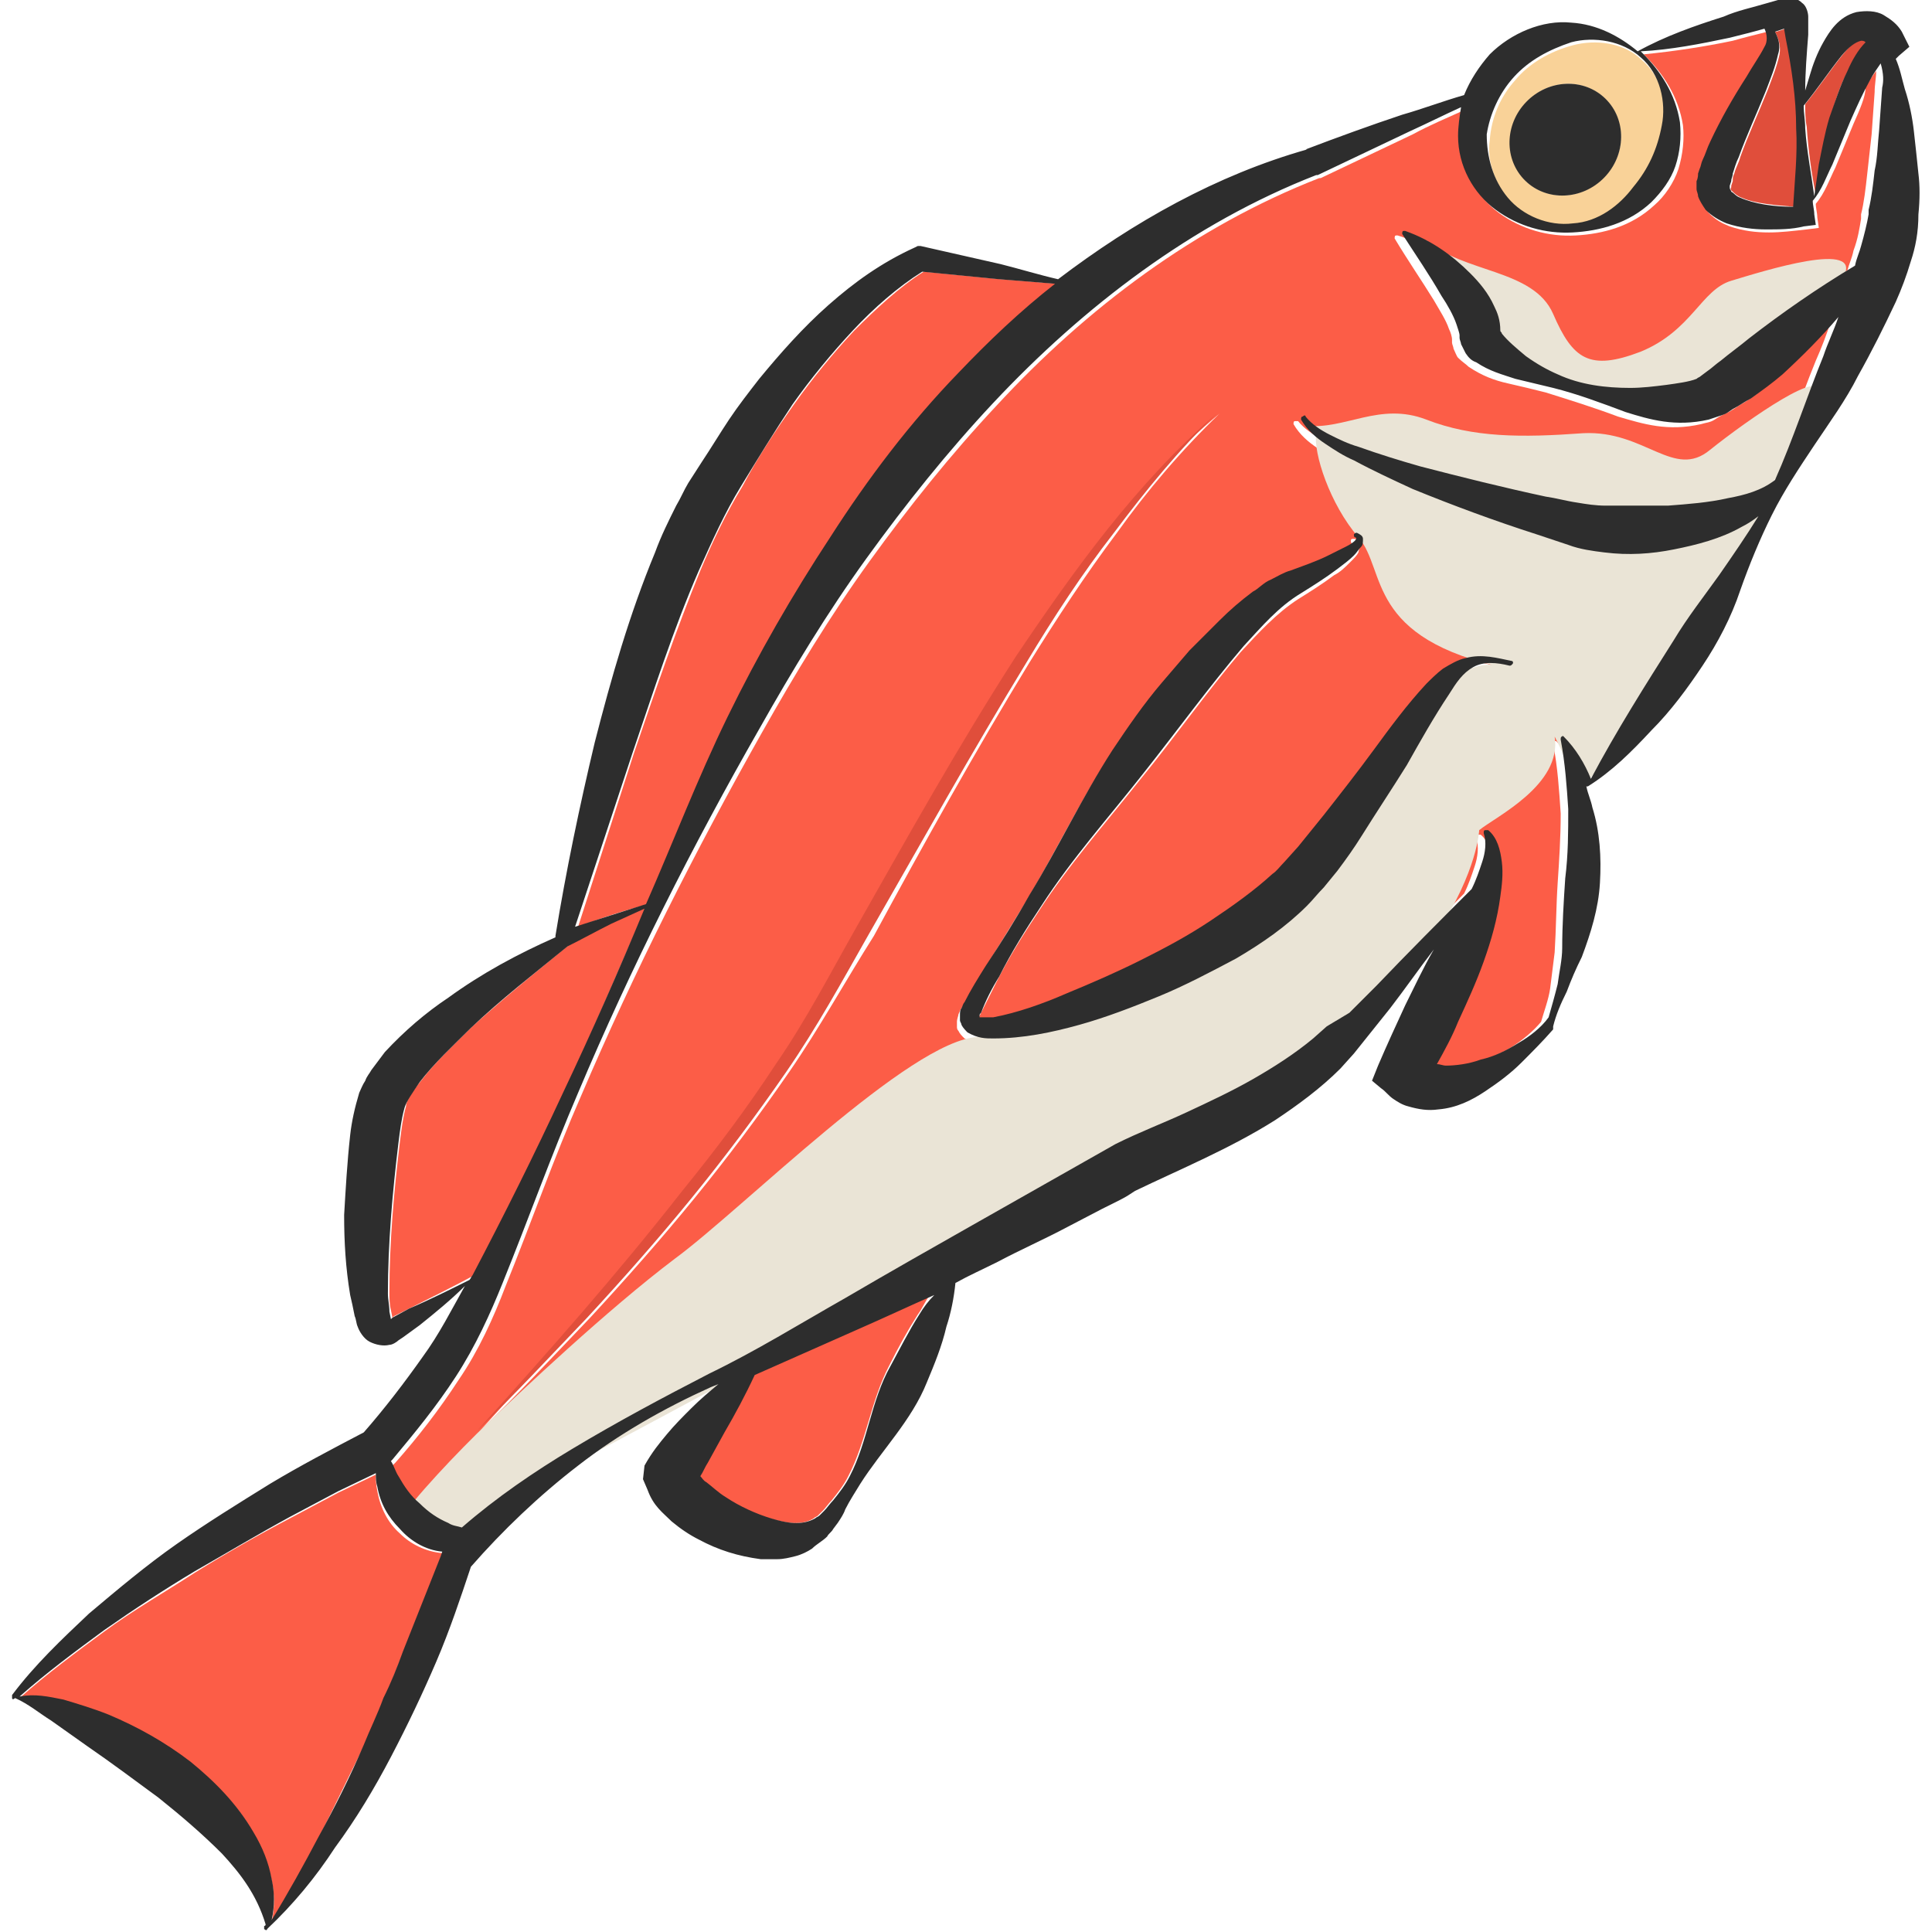 <?xml version="1.0" encoding="utf-8"?>
<!-- Generator: Adobe Illustrator 24.1.2, SVG Export Plug-In . SVG Version: 6.00 Build 0)  -->
<svg version="1.1" id="Layer_1" xmlns="http://www.w3.org/2000/svg" xmlns:xlink="http://www.w3.org/1999/xlink" x="0px" y="0px"
	 viewBox="0 0 128 128" style="enable-background:new 0 0 128 128;" xml:space="preserve">
<style type="text/css">
	.st0{fill:#E2B647;}
	.st1{fill:#FC5D47;}
	.st2{fill:#E04E3B;}
	.st3{fill:#F9D298;}
	.st4{fill:#2D2D2D;}
	.st5{fill:#EAE4D6;}
</style>
<g>
	<path class="st0" d="M25.6,87.5C25.7,87.5,25.6,87.5,25.6,87.5l0.1,0c0,0,0,0,0,0C25.7,87.4,25.7,87.4,25.6,87.5z"/>
	<path class="st1" d="M48.3,47.5c2-4.1,4.2-8.1,6.8-11.9c2.5-3.8,5.3-7.5,8.5-10.9c2-2.1,4.1-4.1,6.4-5.9c-1.2-0.1-2.5-0.2-3.7-0.3
		L61.2,18c-1.6,1-3.2,2.5-4.6,3.9c-1.4,1.5-2.8,3.2-4,4.9c-1.2,1.7-2.4,3.5-3.4,5.4c-1.1,1.8-2,3.7-2.8,5.6c-1.6,3.9-3,8-4.4,12.1
		l-3.7,11.5c1.6-0.6,3.1-1.1,4.7-1.5C44.7,55.7,46.4,51.6,48.3,47.5z"/>
	<path class="st1" d="M49.9,91.1c-0.6,1.3-1.3,2.6-2,3.8l-1.1,2c-0.2,0.3-0.4,0.6-0.5,0.9c0.1,0.1,0.3,0.3,0.4,0.4
		c0.4,0.3,0.8,0.7,1.3,1c0.9,0.6,1.9,1.2,3,1.4c1,0.3,2.1,0.5,2.9,0c0.1-0.1,0.2-0.1,0.3-0.2l0.3-0.3c0.2-0.2,0.4-0.5,0.6-0.7
		c0.4-0.5,0.8-1,1.1-1.6c1.2-2.3,1.5-5,2.7-7.3c0.6-1.2,1.2-2.3,1.9-3.4c0.3-0.4,0.5-0.9,0.8-1.3c-1.6,0.8-3.2,1.5-4.9,2.2
		L49.9,91.1z"/>
	<path class="st2" d="M117.9,3.6c-0.2,0.9-0.5,1.6-0.8,2.4c-0.6,1.5-1.3,3-1.8,4.4c-0.1,0.4-0.3,0.7-0.4,1.1
		c-0.1,0.2-0.1,0.3-0.1,0.5l-0.1,0.3c0,0.1,0,0.1,0,0.1c-0.1,0.2,0,0.2,0.1,0.3c0.1,0.1,0.3,0.3,0.6,0.4c0.9,0.4,2.3,0.5,3.5,0.6
		c0.1-1.7,0.2-3.5,0.2-5.2c0-2-0.3-4-0.7-6l-0.1-0.6l-0.6,0.2c0,0-0.1,0-0.1,0C117.8,2.5,118,3,117.9,3.6z"/>
	<path class="st1" d="M24.9,97.7l-2.5,1.2l-3.2,1.7c-2.1,1.1-4.2,2.3-6.3,3.6c-2,1.3-4.1,2.5-6,3.9c-1.9,1.4-3.8,2.8-5.6,4.4
		c1-0.2,2,0.1,2.9,0.2c1,0.2,2,0.6,3,1c1.9,0.8,3.7,1.8,5.4,3.1c1.6,1.3,3.2,2.8,4.2,4.7c0.5,0.9,1,2,1.2,3.1c0.2,0.9,0.2,1.8,0,2.7
		c1.1-1.8,2.2-3.7,3.1-5.5c1-2,2-4.1,3-6.1c0.5-1,0.9-2.1,1.3-3.1c0.5-1,0.9-2.1,1.3-3.1l2.5-6.3l0.1-0.3c-1.1-0.1-2.1-0.6-2.8-1.3
		c-0.8-0.7-1.3-1.7-1.5-2.8C24.9,98.3,24.9,98,24.9,97.7z"/>
	<path class="st3" d="M100,13.3c1,1.2,2.6,1.9,4.3,1.7c1.7-0.2,3.1-1.3,4-2.4c0.9-1.2,1.6-2.6,1.9-4.1c0.3-1.5-0.1-3.4-1.4-4.5
		c-1.2-1.2-3.1-1.4-4.6-1c-1.5,0.4-2.9,1.2-3.8,2.3c-1,1.1-1.6,2.5-1.7,4C98.5,10.6,99,12.1,100,13.3z M101.1,6.8
		c1.4-1.5,3.7-1.7,5.2-0.3c1.4,1.3,1.5,3.7,0,5.2c-1.4,1.5-3.7,1.7-5.2,0.3C99.7,10.6,99.7,8.3,101.1,6.8z"/>
	<path class="st1" d="M31.4,84.4c2.1-4,4.1-8,6-12.1c1.9-4,3.6-8.1,5.4-12.2l-2.2,1c-1,0.5-2,1-2.9,1.5c-2.2,1.8-4.4,3.6-6.4,5.4
		c-1.2,1.2-2.5,2.4-3.4,3.6c-0.5,0.6-1,1.3-1,1.7c-0.2,0.7-0.3,1.5-0.4,2.3c-0.4,3.3-0.7,6.7-0.7,10c0,0.4,0,0.8,0.1,1.2l0.1,0.5
		l0.1-0.1l1.2-0.6c1.4-0.7,2.8-1.4,4.1-2.1C31.3,84.6,31.4,84.5,31.4,84.4z"/>
	<path class="st2" d="M122.1,3.6c-0.8,1-1.6,2.2-2.5,3.3c0,0.5,0,1,0.1,1.5c0.1,1.5,0.3,3,0.6,4.5c0.1-0.7,0.2-1.4,0.3-2.1
		c0.2-1,0.4-2.1,0.7-3.1c0.3-1,0.6-2.1,1.2-3.1c0.4-0.7,0.8-1.4,1.3-2c-0.1,0-0.2-0.1-0.3-0.1C123,2.6,122.6,3,122.1,3.6z"/>
	<path class="st0" d="M99.4,21.9L99.4,21.9C99.4,22,99.4,22,99.4,21.9C99.4,22,99.4,22,99.4,21.9z"/>
	<path class="st0" d="M99.4,21.8C99.4,21.9,99.4,21.9,99.4,21.8C99.4,21.9,99.4,21.9,99.4,21.8C99.4,21.8,99.4,21.8,99.4,21.8z"/>
	<path class="st1" d="M122.8,8.2l-1.2,2.9c-0.4,0.8-0.7,1.7-1.3,2.4c0,0.3,0.1,0.6,0.1,0.9l0.1,0.7l-0.8,0.1
		c-0.9,0.1-1.7,0.2-2.5,0.2c-0.9,0-1.7-0.1-2.6-0.4c-0.5-0.2-0.9-0.4-1.4-0.9c-0.2-0.3-0.4-0.5-0.5-0.9c0-0.2-0.1-0.3-0.1-0.5
		c0-0.2,0-0.3,0-0.5c0-0.2,0-0.3,0.1-0.5l0.1-0.3c0.1-0.2,0.1-0.4,0.2-0.6c0.1-0.4,0.3-0.8,0.5-1.2c0.7-1.6,1.6-2.9,2.4-4.3
		c0.4-0.7,0.9-1.4,1.2-2c0.2-0.3,0.2-0.8,0-1.2c-0.8,0.2-1.6,0.4-2.3,0.6c-1.9,0.4-3.9,0.7-5.9,0.9c0,0,0.1,0.1,0.1,0.1
		c1.2,1.2,2.2,2.7,2.5,4.6c0.1,0.9,0,1.9-0.3,2.9c-0.3,0.9-0.9,1.8-1.6,2.4c-1.5,1.4-3.4,1.9-5.2,2c-1.8,0.1-3.6-0.4-5.1-1.5
		c-1.5-1.1-2.5-3-2.5-4.9c0-0.6,0-1.3,0.2-1.9c-1.1,0.5-2.3,1-3.4,1.6l-6.1,2.9l-0.1,0c-8.2,3.2-15.4,8.6-21.4,15.1
		c-3,3.2-5.8,6.7-8.4,10.3c-2.6,3.6-4.9,7.4-7.1,11.3c-4.4,7.8-8.5,15.9-12,24.1c-1.8,4.1-3.3,8.4-5,12.6c-0.8,2.1-1.8,4.3-3.1,6.2
		c-1.3,2-2.7,3.8-4.2,5.5L26,97.1c0.1,0.4,0.3,0.7,0.5,1c0.4,0.7,0.9,1.3,1.4,1.8c0.6,0.5,1.2,1,1.9,1.3c0.3,0.1,0.6,0.2,0.9,0.3
		c2.3-2,4.8-3.7,7.3-5.2c3-1.8,6-3.5,9.1-5c3.1-1.5,6-3.3,9-5c3-1.8,5.9-3.5,8.9-5.1l9-5.1c1.6-0.8,3.2-1.5,4.7-2.1
		c1.5-0.7,3-1.4,4.4-2.2c1.4-0.8,2.8-1.7,4-2.7l0.9-0.8l0.9-0.9l1.8-1.8c2.1-2.1,4.2-4.3,6.3-6.4c0.3-0.6,0.5-1.2,0.7-1.8
		c0.2-0.6,0.3-1.3,0.1-1.9l0,0c0-0.1,0-0.2,0.1-0.2c0.1,0,0.1,0,0.2,0c0.6,0.5,0.8,1.4,0.9,2.1c0.1,0.8,0,1.6-0.1,2.3
		c-0.2,1.5-0.6,2.9-1.1,4.3c-0.5,1.4-1,2.7-1.7,4c-0.5,0.9-1,1.9-1.4,2.8c0.2,0.1,0.4,0.1,0.6,0.1c0.7,0,1.5-0.1,2.3-0.4
		c0.8-0.3,1.7-0.6,2.5-1.1c0.8-0.5,1.5-1.1,2-1.7c0.2-0.7,0.5-1.5,0.6-2.2c0.1-0.8,0.2-1.6,0.3-2.4c0.1-1.6,0.1-3.1,0.2-4.6
		c0.1-1.5,0.2-3,0.2-4.6c-0.1-1.5-0.2-3.1-0.5-4.6l0,0c0-0.1,0-0.2,0.1-0.2c0.1,0,0.1,0,0.1,0c0.8,0.8,1.4,1.8,1.8,2.8c0,0,0,0,0,0
		c1.7-3.2,3.6-6.2,5.5-9.2c0.9-1.5,2-2.9,3-4.3c0.9-1.3,1.8-2.5,2.6-3.9c-0.3,0.3-0.7,0.5-1.1,0.7c-1.4,0.8-3,1.2-4.5,1.5
		c-1.5,0.3-3.1,0.4-4.6,0.2c-0.8-0.1-1.6-0.2-2.4-0.5l-2.1-0.7c-2.7-0.9-5.5-1.9-8.2-3c-1.3-0.6-2.7-1.2-3.9-1.9
		c-0.6-0.4-1.3-0.7-1.9-1.1c-0.6-0.4-1.2-0.9-1.6-1.6c0-0.1,0-0.2,0.1-0.2c0.1,0,0.1,0,0.2,0l0,0c0.4,0.5,1,0.9,1.6,1.2
		c0.6,0.3,1.3,0.6,1.9,0.8c1.3,0.5,2.7,0.9,4.1,1.3c2.8,0.7,5.5,1.4,8.3,2c0.7,0.1,1.4,0.3,2.1,0.4c0.6,0.1,1.2,0.1,1.9,0.2
		c1.3,0,2.7,0.1,4.1,0c1.4-0.1,2.7-0.2,4-0.5c1.1-0.2,2.1-0.6,3.1-1.2c1.2-2.7,2.1-5.5,3.2-8.2c0.4-0.9,0.7-1.7,1-2.6
		c-1.1,1.4-2.4,2.6-3.7,3.8c-0.7,0.6-1.3,1.1-2.1,1.6c-0.4,0.2-0.7,0.5-1.2,0.7c-0.2,0.1-0.4,0.2-0.7,0.4c-0.3,0.2-0.6,0.2-0.9,0.3
		c-2.2,0.5-3.8,0-5.5-0.5c-1.6-0.6-3.2-1.1-4.8-1.6c-0.8-0.2-1.6-0.4-2.5-0.6c-0.9-0.2-1.7-0.5-2.6-1.1c-0.2-0.2-0.4-0.3-0.7-0.6
		c-0.1-0.1-0.2-0.4-0.3-0.6c0-0.1-0.1-0.3-0.1-0.4l0-0.2l0,0c0-0.2-0.1-0.5-0.2-0.7c-0.2-0.6-0.6-1.2-1-1.9
		c-0.8-1.3-1.7-2.6-2.6-4.1l0,0c0-0.1,0-0.2,0.1-0.2c0,0,0.1,0,0.1,0c1.7,0.5,3.1,1.6,4.3,2.8c0.6,0.6,1.2,1.3,1.6,2.2
		c0.2,0.5,0.4,1,0.4,1.6l0,0c0,0,0.1,0.1,0.1,0.2c0.4,0.5,1,1,1.6,1.5c0.6,0.5,1.3,0.9,2.1,1.2c1.5,0.6,3.1,0.9,4.8,0.9
		c0.8,0,1.6-0.1,2.4-0.2c0.7-0.1,1.5-0.2,2-0.4c0.1-0.1,0.2-0.1,0.3-0.2l0.4-0.3c0.3-0.2,0.6-0.5,0.9-0.7c0.6-0.5,1.3-1,1.9-1.5
		c2.2-1.7,4.5-3.4,7-4.8c0.1-0.4,0.3-0.8,0.4-1.3c0.3-0.8,0.4-1.5,0.5-2.1l0-0.3c0.2-0.8,0.3-1.7,0.4-2.6c0.1-0.9,0.2-1.8,0.3-2.7
		l0.2-2.8c0-0.5,0.1-0.9,0.1-1.4c-0.3,0.4-0.5,0.7-0.7,1.1C123.6,6.4,123.2,7.3,122.8,8.2z M52.3,71c-2,2.9-4.1,5.7-6.3,8.4
		c-2.2,2.7-4.5,5.3-6.9,7.9c-2.4,2.5-4.8,5.1-7.3,7.5c4.7-5.2,9.3-10.4,13.6-15.9c2.1-2.7,4.2-5.5,6.2-8.4c1.9-2.9,3.6-5.9,5.3-9
		c3.4-6.1,6.8-12.2,10.6-18c3.8-5.8,7.9-11.6,13.3-16.1c-2.5,2.4-4.8,5.1-6.8,7.9c-2.1,2.8-4,5.7-5.8,8.6c-3.6,5.9-7,12-10.3,18.1
		C56,65,54.3,68.1,52.3,71z M100,44.4c0,0.1-0.1,0.1-0.2,0.1l0,0c-0.8-0.3-1.7-0.3-2.4,0.1c-0.7,0.3-1.1,1-1.6,1.8
		c-0.9,1.5-1.8,3.1-2.8,4.7c-0.9,1.6-1.9,3.2-3,4.7c-0.5,0.8-1.1,1.5-1.6,2.3l-0.9,1.1c-0.3,0.4-0.7,0.8-1.1,1.2
		c-1.5,1.4-3.1,2.5-4.7,3.5c-1.7,1-3.4,1.8-5.1,2.5c-1.7,0.7-3.5,1.4-5.3,1.9c-1.8,0.5-3.6,0.9-5.7,0.9c-0.5,0-1,0-1.7-0.4
		c-0.2-0.2-0.3-0.3-0.4-0.5c-0.1-0.1-0.1-0.2-0.1-0.3c0-0.1,0-0.2,0-0.3c0-0.2,0.1-0.4,0.1-0.5c0.1-0.2,0.1-0.3,0.2-0.4
		c0.5-0.8,1-1.6,1.4-2.4c1-1.6,1.9-3.1,2.9-4.7c1.9-3.2,3.5-6.5,5.5-9.6c1-1.6,2.1-3.1,3.3-4.5c0.6-0.7,1.2-1.4,1.8-2.1
		c0.6-0.7,1.3-1.4,2-2c0.7-0.6,1.4-1.3,2.2-1.9c0.4-0.3,0.7-0.6,1.2-0.8c0.5-0.2,0.9-0.5,1.3-0.6c0.8-0.3,1.7-0.6,2.5-1
		c0.4-0.2,0.8-0.4,1.2-0.6c0.4-0.2,0.8-0.5,0.6-0.6l0,0c-0.1,0-0.1-0.1-0.1-0.2c0-0.1,0.1-0.1,0.2-0.1c0.2,0,0.3,0.1,0.4,0.4
		c0,0.2-0.1,0.4-0.1,0.5c-0.1,0.2-0.3,0.4-0.5,0.6c-0.4,0.4-0.7,0.7-1.1,0.9c-0.8,0.6-1.6,1.1-2.4,1.6c-1.4,0.9-2.6,2.2-3.8,3.5
		c-2.3,2.7-4.4,5.7-6.7,8.5c-2.3,2.9-4.7,5.6-6.7,8.7c-1,1.5-2,3.1-2.8,4.7c-0.4,0.8-0.8,1.6-1.2,2.4c-0.1,0.1-0.1,0.2-0.1,0.2
		c0,0.1,0,0.1,0,0.1c0,0,0,0,0,0c0,0,0,0,0,0c0,0,0,0,0,0c0.1,0,0.5,0.1,0.9,0c1.6-0.2,3.3-0.9,4.9-1.6c1.6-0.7,3.3-1.4,4.9-2.2
		c1.6-0.8,3.2-1.7,4.6-2.6c1.5-1,2.9-2,4.1-3.1c0.3-0.3,0.6-0.6,0.8-0.8l0.9-1l1.7-2.1c1.1-1.4,2.2-2.9,3.3-4.3
		c1.1-1.5,2.2-2.9,3.5-4.4c0.3-0.4,0.7-0.7,1.1-1c0.4-0.4,0.9-0.6,1.5-0.7c1.1-0.3,2.1,0,2.8,0.6C100.1,44.3,100.1,44.3,100,44.4z"
		/>
	<ellipse transform="matrix(0.697 -0.717 0.717 0.697 24.831 77.194)" class="st4" cx="103.7" cy="9.2" rx="3.8" ry="3.6"/>
	<path class="st5" d="M94.5,15.9c2.4,2.2,7.1,1.9,8.4,4.9s2.4,3.8,5.8,2.5c3.4-1.4,4-4.1,6-4.7s8.9-2.8,7.4-0.2
		c-1.5,2.6-4.4,6.8-8.3,7.4c-4,0.5-7.1,0.7-9.9-0.1c-2.9-0.8-6-2.9-6.5-4.3C96.7,19.9,94.5,15.9,94.5,15.9z"/>
	<path class="st5" d="M86.5,28.2c2.6,0.3,4.9-1.6,8-0.4c3.1,1.2,6.3,1.2,10.4,0.9c4.1-0.2,6,3.1,8.4,1.1c2.5-2,7.8-5.7,7.1-3.6
		s-1.9,6-5.3,7.3s-11.4,1.6-14.6,0.7C92.1,32,86.5,28.2,86.5,28.2z"/>
	<path class="st5" d="M87.2,28.7c-0.2,1.3,0.9,4.7,2.8,6.9s0.4,6.7,9.9,8.7c-3.1-1.3-5.7,2.6-7.3,5.8s-9.9,13.2-16.2,15.2
		c-6.2,2-7.1,3.1-11.6,3.4c-4.5,0.2-15.6,11.4-20.1,14.7c-4.5,3.4-10.2,8.8-12.3,10.8s-5.2,5.3-5.8,6.4c-0.4,0.7,0.7,1.1,2.1,1.4
		c0.8,0.2,1.3,1,2.4,0.2c2.9-2.3,5.7-4.6,8-5.8c2.3-1.2,18.3-9.8,28.3-15.2c10.1-5.4,25.1-15.3,27.8-19.4S98,55,98,55
		c1.1-0.9,5.5-3,5-6.2c1.2,2.3,1.4,3.8,1.4,3.8s4.7-5,7-8.8c2.3-3.8,6-10.4,5.6-10.1c-0.4,0.3-3.4,1.9-7.6,2
		c-4.1,0.1-9.8-1.8-12.4-2.7C94.3,32.1,87.2,28.7,87.2,28.7z"/>
	<path class="st4" d="M123,0.8c-1.2,0.3-1.8,1.3-2.2,2c-0.4,0.7-0.7,1.5-0.9,2.2c-0.1,0.3-0.2,0.7-0.3,1c0-1.2,0.1-2.4,0.2-3.7
		l0-0.8l0-0.4c0-0.2-0.1-0.7-0.4-0.9c-0.3-0.3-0.7-0.4-1.1-0.3l-0.5,0.1l-0.7,0.2c-1,0.3-2,0.5-2.9,0.9c-1.9,0.6-3.9,1.3-5.7,2.3
		c0,0,0,0,0,0c-1.2-1-2.7-1.8-4.4-1.9c-1.9-0.2-4,0.7-5.4,2.1c-0.7,0.8-1.3,1.7-1.7,2.7c-1.4,0.4-2.7,0.9-4.1,1.3
		c-2.1,0.7-4.3,1.5-6.4,2.3l0.1,0c-6,1.7-11.5,4.8-16.5,8.6c-1.3-0.3-2.6-0.7-3.8-1l-5.3-1.2l-0.2,0l-0.2,0.1c-2.2,1-4,2.3-5.7,3.8
		c-1.7,1.5-3.2,3.2-4.6,4.9c-0.7,0.9-1.4,1.8-2,2.7c-0.6,0.9-1.2,1.9-1.8,2.8l-0.9,1.4c-0.3,0.5-0.5,1-0.8,1.5c-0.5,1-1,2-1.4,3.1
		c-1.7,4.1-2.9,8.3-4,12.6c-1,4.2-1.9,8.5-2.6,12.8l0,0.1c-2.5,1.1-4.9,2.4-7.1,4c-1.5,1-2.9,2.2-4.2,3.6c-0.3,0.4-0.6,0.8-0.9,1.2
		c-0.1,0.2-0.3,0.4-0.4,0.7c-0.2,0.3-0.3,0.6-0.4,0.8c-0.3,1-0.5,1.9-0.6,2.8c-0.2,1.8-0.3,3.6-0.4,5.3c0,1.8,0.1,3.5,0.4,5.3
		c0.1,0.4,0.2,0.9,0.3,1.4c0.1,0.2,0.1,0.5,0.2,0.7c0.1,0.3,0.4,0.8,0.8,1c0.4,0.2,0.9,0.3,1.3,0.2c0.2,0,0.5-0.2,0.6-0.3l0.3-0.2
		c0.4-0.3,0.7-0.5,1.1-0.8c1-0.8,2.1-1.7,3-2.6c-0.9,1.6-1.7,3.2-2.8,4.7c-1.2,1.7-2.5,3.4-3.9,5c-2.1,1.1-4.2,2.2-6.2,3.4
		c-2.1,1.3-4.2,2.6-6.2,4c-2,1.4-3.9,3-5.8,4.6c-1.8,1.7-3.6,3.4-5.1,5.4c0,0.1,0,0.1,0,0.2c0,0.1,0.1,0.1,0.2,0
		c0.9,0.4,1.6,1,2.4,1.5l2.4,1.7c1.6,1.1,3.2,2.3,4.7,3.4c1.5,1.2,2.9,2.4,4.2,3.7c1.2,1.3,2.3,2.7,2.9,4.7c0,0,0,0.1-0.1,0.1l0,0
		c0,0.1,0,0.1,0,0.2c0.1,0.1,0.2,0.1,0.2,0c1.7-1.6,3.2-3.4,4.5-5.4c1.4-1.9,2.6-3.9,3.7-6c1.1-2.1,2.1-4.2,3-6.3
		c0.9-2.1,1.6-4.2,2.3-6.3c2.1-2.4,4.5-4.7,7.1-6.7c2.7-2.1,5.7-3.8,8.8-5.2l0.5-0.2c-0.6,0.5-1.2,1-1.8,1.6
		c-0.6,0.6-1.1,1.1-1.6,1.7c-0.5,0.6-1,1.2-1.5,2.1L42.6,98l0.3,0.7c0.4,1.1,1,1.5,1.6,2.1c0.6,0.5,1.2,0.9,1.8,1.2
		c1.3,0.7,2.6,1.1,4.1,1.3c0.4,0,0.8,0,1.1,0c0.4,0,0.8-0.1,1.2-0.2c0.4-0.1,0.8-0.3,1.1-0.5c0.3-0.3,0.7-0.5,1-0.8
		c0.1-0.2,0.3-0.3,0.4-0.5l0.3-0.4c0.2-0.3,0.4-0.6,0.5-0.9c0.3-0.6,0.7-1.2,1-1.7c1.4-2.2,3.4-4.2,4.4-6.7c0.5-1.2,1-2.4,1.3-3.7
		c0.3-0.9,0.5-1.9,0.6-2.9c0.9-0.5,1.8-0.9,2.8-1.4c1.5-0.8,3.1-1.5,4.6-2.3l2.3-1.2c0.4-0.2,0.8-0.4,1.2-0.6c0.4-0.2,0.7-0.4,1-0.6
		c2.9-1.4,6.3-2.8,9.3-4.7c1.5-1,3-2.1,4.3-3.4l0.9-1l0.8-1l1.6-2c1-1.3,1.9-2.6,2.9-3.9c-0.7,1.2-1.3,2.5-1.9,3.7
		c-0.6,1.3-1.2,2.6-1.8,4l-0.4,1l0.6,0.5c0.3,0.2,0.5,0.5,0.8,0.7c0.3,0.2,0.6,0.4,1,0.5c0.7,0.2,1.3,0.3,2,0.2
		c1.2-0.1,2.2-0.6,3.1-1.2c0.9-0.6,1.7-1.2,2.4-1.9c0.7-0.7,1.4-1.4,2.1-2.2l0-0.1l0-0.1c0.2-0.8,0.5-1.5,0.9-2.3
		c0.3-0.8,0.6-1.5,1-2.3c0.6-1.6,1.1-3.2,1.2-4.9c0.1-1.7,0-3.4-0.5-5c-0.1-0.5-0.3-0.9-0.4-1.4c0,0,0.1,0,0.1,0
		c1.6-1,2.9-2.3,4.2-3.7c1.3-1.3,2.4-2.8,3.4-4.3c1-1.5,1.9-3.2,2.5-5c0.6-1.7,1.3-3.4,2.1-5c0.8-1.6,1.8-3.1,2.8-4.6
		c1-1.5,2.1-3,2.9-4.6c0.9-1.6,1.7-3.2,2.5-4.9c0.4-0.9,0.7-1.7,1-2.7c0.3-0.9,0.5-1.9,0.5-3.1c0.1-1,0.1-1.9,0-2.7
		c-0.1-1-0.2-1.9-0.3-2.8c-0.1-0.9-0.3-1.9-0.6-2.8c-0.2-0.7-0.3-1.3-0.6-2c0.1-0.1,0.2-0.2,0.2-0.2l0.7-0.6L126,2.1
		c-0.3-0.5-0.7-0.8-1.2-1.1C124.3,0.7,123.6,0.7,123,0.8z M29.3,102.8l-0.1,0.3l-2.5,6.3c-0.4,1.1-0.8,2.1-1.3,3.1
		c-0.4,1.1-0.9,2.1-1.3,3.1c-0.9,2.1-1.9,4.1-3,6.1c-1,1.9-2,3.7-3.1,5.5c0.2-0.9,0.2-1.8,0-2.7c-0.2-1.1-0.6-2.1-1.2-3.1
		c-1.1-1.9-2.6-3.4-4.2-4.7c-1.7-1.3-3.5-2.3-5.4-3.1c-1-0.4-2-0.7-3-1c-1-0.2-1.9-0.4-2.9-0.2c1.8-1.6,3.7-3,5.6-4.4
		c2-1.4,4-2.7,6-3.9c2.1-1.2,4.1-2.4,6.3-3.6l3.2-1.7l2.5-1.2c0,0.3,0,0.6,0.1,0.9c0.2,1.1,0.7,2,1.5,2.8
		C27.2,102.1,28.2,102.7,29.3,102.8z M117.6,2.1l0.6-0.2l0.1,0.6c0.4,2,0.7,4,0.7,6c0.1,1.7-0.1,3.5-0.2,5.2c-1.3,0-2.6-0.2-3.5-0.6
		c-0.3-0.1-0.4-0.3-0.6-0.4c0-0.1-0.1-0.1-0.1-0.3c0,0,0-0.1,0-0.1l0.1-0.3c0-0.2,0.1-0.3,0.1-0.5c0.1-0.3,0.2-0.7,0.4-1.1
		c0.5-1.4,1.2-2.9,1.8-4.4c0.3-0.8,0.6-1.5,0.8-2.4C118,3,117.8,2.5,117.6,2.1C117.6,2.1,117.6,2.1,117.6,2.1z M100.3,5.1
		c1-1.1,2.3-1.8,3.8-2.3c1.5-0.4,3.4-0.1,4.6,1c1.3,1.1,1.7,3,1.4,4.5c-0.3,1.6-0.9,2.9-1.9,4.1c-0.9,1.2-2.3,2.3-4,2.4
		c-1.6,0.2-3.3-0.5-4.3-1.7c-1-1.2-1.4-2.7-1.4-4.2C98.7,7.6,99.3,6.2,100.3,5.1z M41.9,49.9c1.4-4.1,2.7-8.2,4.4-12.1
		c0.9-2,1.7-3.8,2.8-5.6c1.1-1.8,2.2-3.6,3.4-5.4c1.2-1.7,2.6-3.4,4-4.9c1.4-1.5,3-2.9,4.6-3.9l5.1,0.5c1.2,0.1,2.5,0.2,3.7,0.3
		c-2.3,1.8-4.4,3.8-6.4,5.9c-3.2,3.3-6,7-8.5,10.9c-2.5,3.8-4.8,7.8-6.8,11.9c-2,4.1-3.6,8.3-5.4,12.4c-1.6,0.5-3.1,1-4.7,1.5
		L41.9,49.9z M25.7,87.5C25.6,87.5,25.7,87.5,25.7,87.5C25.7,87.4,25.7,87.4,25.7,87.5C25.8,87.4,25.8,87.4,25.7,87.5L25.7,87.5z
		 M27.1,86.7L26,87.3l-0.1,0.1l-0.1-0.5c0-0.4-0.1-0.8-0.1-1.2c0-3.3,0.3-6.7,0.7-10c0.1-0.8,0.2-1.6,0.4-2.3c0.1-0.4,0.6-1.1,1-1.7
		c1-1.3,2.2-2.4,3.4-3.6c2-1.9,4.2-3.6,6.4-5.4c1-0.5,1.9-1,2.9-1.5l2.2-1c-1.7,4.1-3.5,8.2-5.4,12.2c-1.9,4.1-3.9,8.1-6,12.1
		c-0.1,0.1-0.1,0.2-0.2,0.3C29.9,85.4,28.5,86.1,27.1,86.7z M60.9,87.1c-0.7,1.1-1.3,2.3-1.9,3.4c-1.3,2.3-1.5,5-2.7,7.3
		c-0.3,0.6-0.7,1.1-1.1,1.6c-0.2,0.2-0.4,0.5-0.6,0.7l-0.3,0.3c-0.1,0.1-0.2,0.1-0.3,0.2c-0.9,0.5-1.9,0.3-2.9,0
		c-1-0.3-2.1-0.8-3-1.4c-0.5-0.3-0.9-0.7-1.3-1c-0.2-0.1-0.3-0.3-0.4-0.4c0.2-0.3,0.3-0.6,0.5-0.9l1.1-2c0.7-1.2,1.4-2.5,2-3.8
		l7-3.1c1.6-0.7,3.3-1.5,4.9-2.2C61.5,86.2,61.2,86.6,60.9,87.1z M124.7,5.8l-0.2,2.8c-0.1,0.9-0.1,1.8-0.3,2.7
		c-0.1,0.9-0.2,1.8-0.4,2.6l0,0.3c-0.1,0.6-0.3,1.4-0.5,2.1c-0.1,0.4-0.3,0.8-0.4,1.3c-2.5,1.5-4.8,3.1-7,4.8
		c-0.6,0.5-1.3,1-1.9,1.5c-0.3,0.2-0.6,0.5-0.9,0.7l-0.4,0.3c-0.1,0.1-0.2,0.1-0.3,0.2c-0.5,0.2-1.3,0.3-2,0.4
		c-0.8,0.1-1.6,0.2-2.4,0.2c-1.6,0-3.3-0.2-4.8-0.9c-0.7-0.3-1.4-0.7-2.1-1.2c-0.6-0.5-1.2-1-1.6-1.5c0-0.1-0.1-0.1-0.1-0.2l0,0
		c0-0.7-0.2-1.2-0.4-1.6c-0.4-0.9-1-1.6-1.6-2.2c-1.2-1.2-2.6-2.2-4.3-2.8c0,0-0.1,0-0.1,0c-0.1,0-0.1,0.1-0.1,0.2l0,0
		c0.9,1.4,1.8,2.7,2.6,4.1c0.4,0.6,0.8,1.3,1,1.9c0.1,0.3,0.2,0.6,0.2,0.7l0,0l0,0.2c0,0.1,0.1,0.3,0.1,0.4c0.1,0.2,0.2,0.4,0.3,0.6
		c0.2,0.3,0.4,0.5,0.7,0.6c0.9,0.6,1.7,0.8,2.6,1.1c0.8,0.2,1.7,0.4,2.5,0.6c1.6,0.4,3.2,1,4.8,1.6c1.6,0.5,3.3,1,5.5,0.5
		c0.3-0.1,0.6-0.2,0.9-0.3c0.3-0.1,0.4-0.2,0.7-0.4c0.4-0.2,0.8-0.5,1.2-0.7c0.7-0.5,1.4-1,2.1-1.6c1.3-1.2,2.6-2.5,3.7-3.8
		c-0.3,0.9-0.7,1.7-1,2.6c-1.1,2.7-2,5.5-3.2,8.2c-0.9,0.7-2,1-3.1,1.2c-1.3,0.3-2.7,0.4-4,0.5c-1.4,0-2.7,0-4.1,0
		c-0.7,0-1.3-0.1-1.9-0.2c-0.7-0.1-1.4-0.3-2.1-0.4c-2.8-0.6-5.6-1.3-8.3-2c-1.4-0.4-2.7-0.8-4.1-1.3c-0.7-0.2-1.3-0.5-1.9-0.8
		c-0.6-0.3-1.2-0.7-1.6-1.2l0,0c0-0.1-0.1-0.1-0.2,0c-0.1,0-0.1,0.1-0.1,0.2c0.4,0.7,1,1.2,1.6,1.6c0.6,0.4,1.2,0.8,1.9,1.1
		c1.3,0.7,2.6,1.3,3.9,1.9c2.7,1.1,5.4,2.1,8.2,3l2.1,0.7c0.8,0.3,1.6,0.4,2.4,0.5c1.6,0.2,3.1,0.1,4.6-0.2c1.5-0.3,3.1-0.7,4.5-1.5
		c0.4-0.2,0.7-0.4,1.1-0.7c-0.8,1.3-1.7,2.6-2.6,3.9c-1,1.4-2.1,2.8-3,4.3c-1.9,3-3.8,6-5.5,9.2c0,0,0,0,0,0c-0.4-1-1-2-1.8-2.8
		c0,0-0.1-0.1-0.1,0c-0.1,0-0.1,0.1-0.1,0.2l0,0c0.3,1.6,0.4,3.1,0.5,4.6c0,1.5,0,3-0.2,4.6c-0.1,1.5-0.2,3.1-0.2,4.6
		c0,0.8-0.2,1.6-0.3,2.4c-0.2,0.8-0.4,1.5-0.6,2.2c-0.5,0.7-1.3,1.3-2,1.7c-0.8,0.5-1.6,0.9-2.5,1.1c-0.8,0.3-1.7,0.4-2.3,0.4
		c-0.2,0-0.4-0.1-0.6-0.1c0.5-0.9,1-1.8,1.4-2.8c0.6-1.3,1.2-2.6,1.7-4c0.5-1.4,0.9-2.8,1.1-4.3c0.1-0.7,0.2-1.5,0.1-2.3
		c-0.1-0.8-0.3-1.6-0.9-2.1c0,0-0.1,0-0.2,0c-0.1,0-0.1,0.1-0.1,0.2l0,0c0.2,0.6,0.1,1.3-0.1,1.9c-0.2,0.6-0.4,1.2-0.7,1.8
		c-2.1,2.1-4.2,4.2-6.3,6.4l-1.8,1.8L87.9,68l-0.9,0.8c-1.2,1-2.6,1.9-4,2.7c-1.4,0.8-2.9,1.5-4.4,2.2c-1.5,0.7-3.1,1.3-4.7,2.1
		l-9,5.1c-3,1.7-6,3.4-8.9,5.1c-3,1.7-5.9,3.5-9,5c-3.1,1.6-6.1,3.2-9.1,5c-2.5,1.5-5,3.2-7.3,5.2c-0.3-0.1-0.6-0.1-0.9-0.3
		c-0.7-0.3-1.3-0.7-1.9-1.3c-0.6-0.5-1-1.1-1.4-1.8c-0.2-0.3-0.3-0.7-0.5-1l0.1-0.1c1.5-1.8,2.9-3.5,4.2-5.5c1.3-2,2.3-4.2,3.1-6.2
		c1.7-4.2,3.2-8.4,5-12.6c3.5-8.3,7.6-16.4,12-24.1c2.2-3.9,4.5-7.7,7.1-11.3c2.6-3.6,5.4-7.1,8.4-10.3c6-6.4,13.2-11.9,21.4-15.1
		l0.1,0l6.1-2.9c1.1-0.5,2.3-1.1,3.4-1.6c-0.1,0.6-0.2,1.3-0.2,1.9c0,2,1,3.8,2.5,4.9c1.5,1.1,3.3,1.6,5.1,1.5
		c1.8-0.1,3.7-0.6,5.2-2c0.7-0.7,1.3-1.5,1.6-2.4c0.3-0.9,0.4-1.9,0.3-2.9c-0.3-1.9-1.3-3.4-2.5-4.6c0,0-0.1-0.1-0.1-0.1
		c2-0.1,4-0.5,5.9-0.9c0.8-0.2,1.6-0.4,2.3-0.6c0.2,0.4,0.2,0.9,0,1.2c-0.3,0.6-0.8,1.3-1.2,2c-0.9,1.4-1.7,2.8-2.4,4.3
		c-0.2,0.4-0.3,0.8-0.5,1.2c-0.1,0.2-0.1,0.4-0.2,0.6l-0.1,0.3c0,0.1,0,0.3-0.1,0.5c0,0.2,0,0.3,0,0.5c0,0.2,0.1,0.3,0.1,0.5
		c0.1,0.3,0.3,0.6,0.5,0.9c0.4,0.4,0.9,0.7,1.4,0.9c0.9,0.3,1.8,0.4,2.6,0.4c0.9,0,1.7,0,2.5-0.2l0.8-0.1l-0.1-0.7
		c0-0.3-0.1-0.6-0.1-0.9c0.6-0.7,0.9-1.6,1.3-2.4l1.2-2.9c0.4-0.9,0.8-1.8,1.3-2.7c0.2-0.4,0.5-0.8,0.7-1.1
		C124.8,4.9,124.8,5.4,124.7,5.8z M99.4,22L99.4,22C99.4,22,99.4,22,99.4,22C99.4,22,99.4,22,99.4,22z M99.4,21.9
		C99.4,21.9,99.4,21.9,99.4,21.9C99.4,21.8,99.4,21.8,99.4,21.9C99.4,21.9,99.4,21.9,99.4,21.9z M122.4,4.7c-0.5,1-0.8,2-1.2,3.1
		c-0.3,1-0.5,2.1-0.7,3.1c-0.1,0.7-0.2,1.4-0.3,2.1c-0.2-1.5-0.5-3-0.6-4.5c0-0.5-0.1-1-0.1-1.5c0.9-1.1,1.7-2.3,2.5-3.3
		c0.5-0.6,0.9-0.9,1.3-1c0.1,0,0.2,0,0.3,0.1C123.1,3.3,122.7,4,122.4,4.7z"/>
	<path class="st2" d="M68,43.9c1.8-3,3.7-5.9,5.8-8.6c2.1-2.8,4.3-5.5,6.8-7.9c-5.3,4.6-9.4,10.3-13.3,16.1c-3.8,5.9-7.2,12-10.6,18
		c-1.7,3-3.3,6.1-5.3,9c-1.9,2.9-4,5.7-6.2,8.4c-4.3,5.5-8.9,10.7-13.6,15.9c2.5-2.4,4.9-5,7.3-7.5c2.4-2.6,4.7-5.2,6.9-7.9
		c2.2-2.7,4.3-5.5,6.3-8.4c2-2.9,3.7-6,5.4-9C61,55.9,64.4,49.8,68,43.9z"/>
	<path class="st4" d="M97.1,43.6c-0.5,0.1-1,0.4-1.5,0.7c-0.4,0.3-0.8,0.7-1.1,1c-1.3,1.4-2.4,2.9-3.5,4.4c-1.1,1.5-2.2,2.9-3.3,4.3
		l-1.7,2.1l-0.9,1c-0.3,0.3-0.5,0.6-0.8,0.8c-1.2,1.1-2.6,2.1-4.1,3.1c-1.5,1-3,1.8-4.6,2.6c-1.6,0.8-3.2,1.5-4.9,2.2
		c-1.6,0.7-3.3,1.3-4.9,1.6c-0.4,0-0.8,0-0.9,0c0,0,0,0,0,0c0,0,0,0,0,0c0,0,0,0,0,0c0,0,0-0.1,0-0.1c0-0.1,0-0.1,0.1-0.2
		c0.3-0.8,0.7-1.6,1.2-2.4c0.8-1.6,1.8-3.2,2.8-4.7c2-3.1,4.5-5.9,6.7-8.7c2.3-2.9,4.4-5.8,6.7-8.5c1.2-1.3,2.3-2.6,3.8-3.5
		c0.8-0.5,1.6-1,2.4-1.6c0.4-0.3,0.8-0.6,1.1-0.9c0.2-0.2,0.3-0.4,0.5-0.6c0.1-0.1,0.1-0.3,0.1-0.5c0-0.2-0.2-0.3-0.4-0.4
		c-0.1,0-0.1,0-0.2,0.1c0,0.1,0,0.2,0.1,0.2l0,0c0.2,0.1-0.2,0.4-0.6,0.6c-0.4,0.2-0.8,0.4-1.2,0.6c-0.8,0.4-1.7,0.7-2.5,1
		c-0.4,0.1-0.9,0.4-1.3,0.6c-0.5,0.2-0.8,0.6-1.2,0.8c-0.8,0.6-1.5,1.2-2.2,1.9c-0.7,0.7-1.3,1.3-2,2c-0.6,0.7-1.2,1.4-1.8,2.1
		c-1.2,1.4-2.3,3-3.3,4.5c-2,3.1-3.6,6.5-5.5,9.6c-0.9,1.6-1.9,3.2-2.9,4.7c-0.5,0.8-1,1.6-1.4,2.4c-0.1,0.1-0.1,0.2-0.2,0.4
		c-0.1,0.1-0.1,0.3-0.1,0.5c0,0.1,0,0.2,0,0.3c0,0.1,0.1,0.2,0.1,0.3c0.1,0.2,0.3,0.4,0.4,0.5c0.7,0.4,1.2,0.4,1.7,0.4
		c2,0,3.9-0.4,5.7-0.9c1.8-0.5,3.6-1.2,5.3-1.9c1.7-0.7,3.4-1.6,5.1-2.5c1.7-1,3.3-2.1,4.7-3.5c0.4-0.4,0.7-0.8,1.1-1.2l0.9-1.1
		c0.6-0.8,1.1-1.5,1.6-2.3c1-1.6,2-3.1,3-4.7c0.9-1.6,1.8-3.2,2.8-4.7c0.5-0.8,0.9-1.4,1.6-1.8c0.7-0.4,1.6-0.3,2.4-0.1l0,0
		c0.1,0,0.1,0,0.2-0.1c0.1-0.1,0-0.2,0-0.2C99.2,43.6,98.2,43.3,97.1,43.6z"/>
</g>
</svg>

